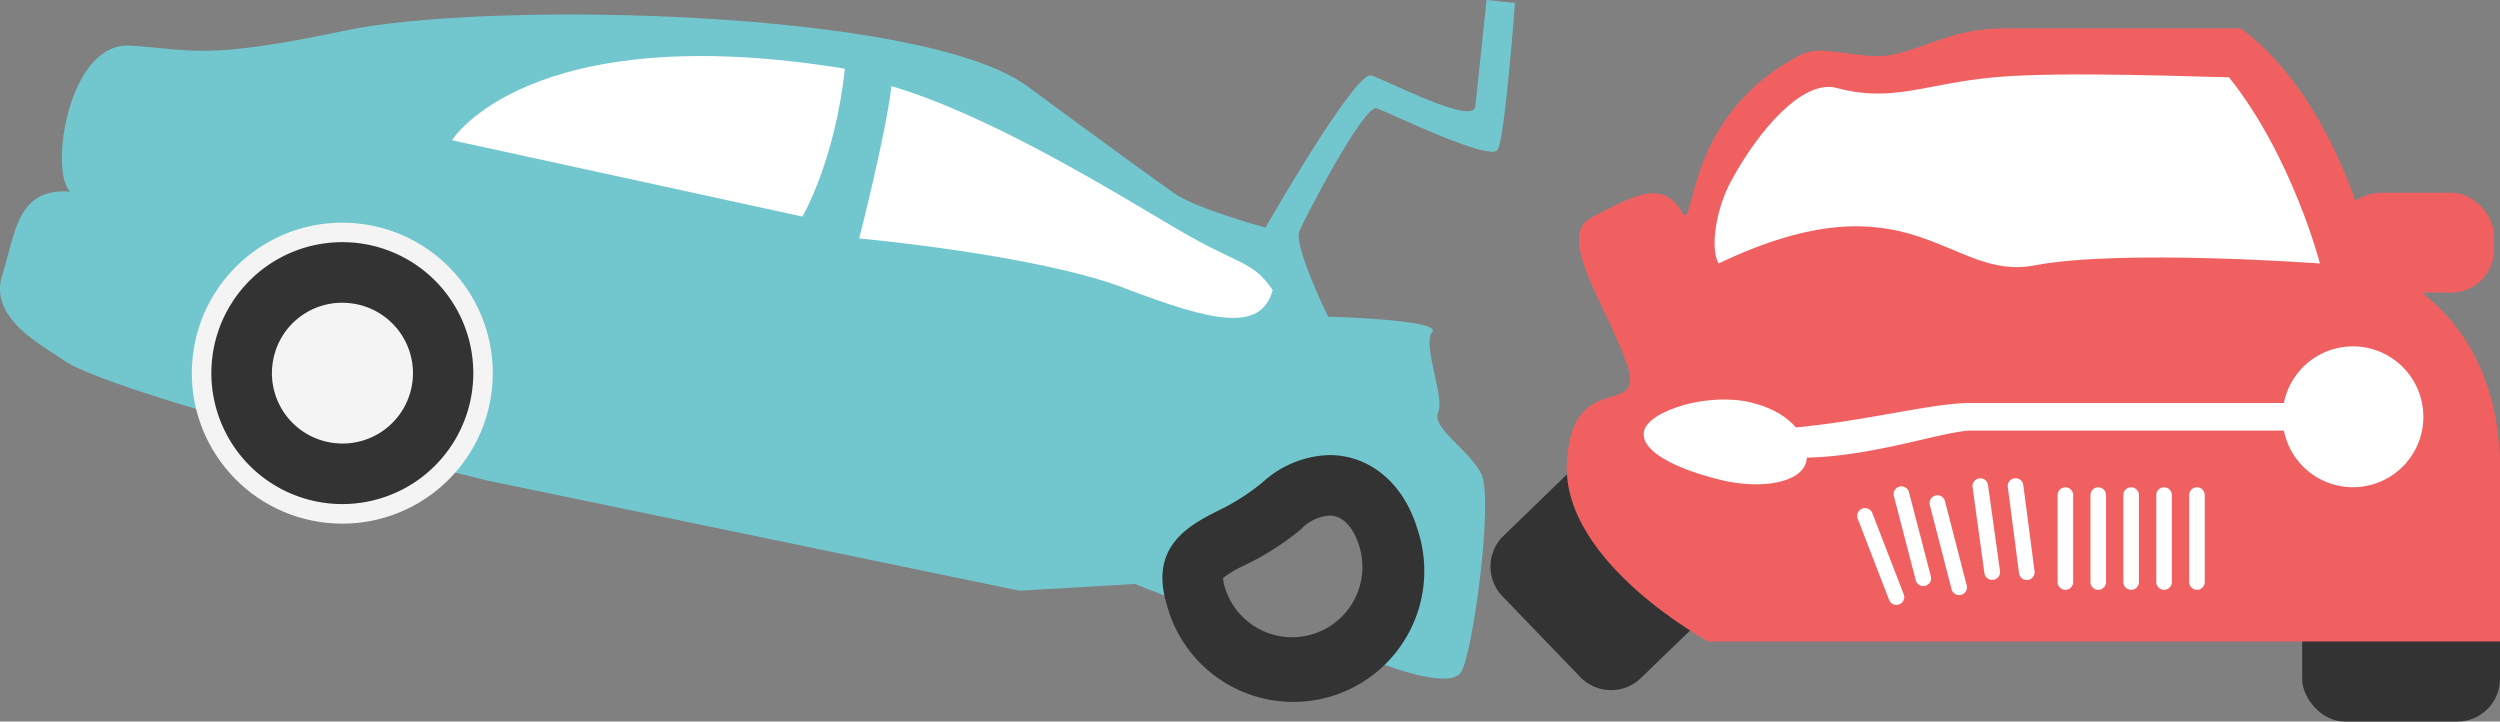 <svg xmlns="http://www.w3.org/2000/svg" viewBox="0 0 417.5 120.5"><rect x="0" y="0" width="417.5" height="120.5" fill="#808080" stroke="none"/><defs><style>.cls-1{fill:#333;}.cls-2{fill:#f06060;}.cls-3{fill:#fff;}.cls-4{fill:#72c6ce;}.cls-5{fill:#f4f4f4;}</style></defs><title>hit</title><g id="Layer_2" data-name="Layer 2"><g id="wifi"><path class="cls-1" d="M251.09,89.48a7.15,7.15,0,0,0-.18,10.1l13,13.49a7.15,7.15,0,0,0,10.1.18l12.85-12.41a7.14,7.14,0,0,0,.18-10.1L274,77.25a7.15,7.15,0,0,0-10.1-.18Z"/><rect class="cls-1" x="384.46" y="88.35" width="33.04" height="32.15" rx="7.14" ry="7.14"/><path class="cls-2" d="M261.66,77.5c.68-16.52,13.36-7.1,10-16.78s-12-21.32-5.8-24.45,11.72-6.7,15-.89c2.37,4.22-.15-16.08,20-26.29,3.62-1.83,10.14,1.15,15.38,0,5.71-1.25,10.33-4.36,18.36-4.36,0,0-20.64,0,0,0h39.59c17,12.5,22.33,39.74,22.33,39.74s21,6.25,21,34.08v28.58H285.29S261,94,261.66,77.5Z"/><rect class="cls-2" x="390.46" y="32.19" width="26.05" height="16.67" rx="7.14" ry="7.14"/><path class="cls-3" d="M296.94,71.62c12.85-.82,25.35-4.32,32-4.32h52.47a11.76,11.76,0,1,1,0,4.61H329.24c-5,0-19.85,5.63-32.3,4.32C293.71,74.58,296.68,72.46,296.94,71.62Z"/><path class="cls-3" d="M274.57,71.95c-.83,3.39,5.49,6.4,12.63,8.16s13.61.42,14.44-3-2-8.14-9.18-9.89S275.41,68.56,274.57,71.95Z"/><path class="cls-3" d="M289.05,30.32c4.58-8.52,12-17.14,17.66-15.63,9.42,2.53,14.78-.74,26.39-1.79s35.42,0,39.14,0C382.82,26.15,387.43,44,387.43,44s-33.27-2.45-47.66.32S319.37,28.57,287,44C285.57,41.46,286.53,35,289.05,30.32Z"/><path class="cls-3" d="M365.59,97.2a1.3,1.3,0,0,0,1.3,1.3h0a1.3,1.3,0,0,0,1.3-1.3V82.68a1.3,1.3,0,0,0-1.3-1.3h0a1.3,1.3,0,0,0-1.3,1.3Z"/><path class="cls-3" d="M360.1,97.2a1.3,1.3,0,0,0,1.3,1.3h0a1.3,1.3,0,0,0,1.3-1.3V82.68a1.3,1.3,0,0,0-1.3-1.3h0a1.3,1.3,0,0,0-1.3,1.3Z"/><path class="cls-3" d="M354.6,97.2a1.3,1.3,0,0,0,1.3,1.3h0a1.3,1.3,0,0,0,1.3-1.3V82.68a1.3,1.3,0,0,0-1.3-1.3h0a1.3,1.3,0,0,0-1.3,1.3Z"/><path class="cls-3" d="M349.11,97.2a1.3,1.3,0,0,0,1.3,1.3h0a1.3,1.3,0,0,0,1.3-1.3V82.68a1.3,1.3,0,0,0-1.3-1.3h0a1.3,1.3,0,0,0-1.3,1.3Z"/><path class="cls-3" d="M343.62,97.2a1.3,1.3,0,0,0,1.3,1.3h0a1.3,1.3,0,0,0,1.3-1.3V82.68a1.3,1.3,0,0,0-1.3-1.3h0a1.3,1.3,0,0,0-1.3,1.3Z"/><path class="cls-3" d="M337.18,95.72a1.3,1.3,0,0,0,1.46,1.13h0a1.3,1.3,0,0,0,1.13-1.46L337.89,81a1.3,1.3,0,0,0-1.46-1.13h0a1.3,1.3,0,0,0-1.13,1.46Z"/><path class="cls-3" d="M331.4,95.72a1.3,1.3,0,0,0,1.47,1.11h0A1.3,1.3,0,0,0,334,95.37L332,81a1.3,1.3,0,0,0-1.47-1.11h0a1.3,1.3,0,0,0-1.11,1.47Z"/><path class="cls-3" d="M325.91,98.4a1.3,1.3,0,0,0,1.59.94h0a1.3,1.3,0,0,0,.94-1.59l-3.63-14.06a1.3,1.3,0,0,0-1.59-.94h0a1.3,1.3,0,0,0-.94,1.59Z"/><path class="cls-3" d="M319.93,96.9a1.3,1.3,0,0,0,1.59.93h0a1.3,1.3,0,0,0,.93-1.59L318.8,82.19a1.3,1.3,0,0,0-1.59-.93h0a1.3,1.3,0,0,0-.93,1.59Z"/><path class="cls-3" d="M315.48,100.18a1.3,1.3,0,0,0,1.69.75h0a1.3,1.3,0,0,0,.75-1.69l-5.24-13.55a1.3,1.3,0,0,0-1.69-.75h0a1.3,1.3,0,0,0-.75,1.69Z"/><path class="cls-4" d="M32.74,68.29s-17.84-5.19-21.91-8S-1.87,53.1.36,46,2.81,31.34,11.72,32c-3.54-3.36-.34-25,10-24.38s12.31,2.49,35.88-2.51,96.46-3.62,114,9.31c12.51,9.24,20.69,15.17,24.46,17.83S211.33,38,211.33,38s15-26.17,17.64-25.4,17.07,8.47,17.42,5.14L248.25,0,253,.5S251.35,22.93,250.11,25s-18.17-6.22-20.22-6.92S218,36.18,217,38.61s4.78,14.27,4.78,14.27,19.1.49,17.39,2.57,2.15,10.88,1,13.44,5.22,6.23,7.24,10.33-1.45,30.34-3.49,33.14S231.18,111,231.18,111,233.27,79.81,220,80.82s-19.57,21-19.57,21l-10.92-4.3-19.27,1.13L81.47,80.27Z"/><circle class="cls-5" cx="57.17" cy="62.31" r="25.13" transform="translate(-10.79 112.65) rotate(-83.99)"/><path class="cls-3" d="M75.48,23.42,134,36.17s5.47-9.3,7.09-24.7C88.21,2.85,75.48,23.42,75.48,23.42Z"/><path class="cls-3" d="M148.86,14.38c-.79,7.47-5.37,25.44-5.37,25.44s29.68,2.7,44.32,8.3,22.78,7.46,24.73.33c-3.4-5-5.41-4-15.91-10.17S165.62,19.35,148.86,14.38Z"/><path class="cls-1" d="M54.88,84.06a21.87,21.87,0,0,1,2.27-43.62,22.24,22.24,0,0,1,2.31.12,21.87,21.87,0,0,1-2.27,43.62A22,22,0,0,1,54.88,84.06Zm-9.4-23A11.75,11.75,0,0,0,55.94,74a12,12,0,0,0,1.25.07A11.75,11.75,0,0,0,58.4,50.63a12.23,12.23,0,0,0-1.25-.07A11.71,11.71,0,0,0,45.48,61.08Z"/><path class="cls-1" d="M194.86,101c-3-9.79,3.83-13.28,8.33-15.6a36.77,36.77,0,0,0,7.67-4.86A17.16,17.16,0,0,1,222,76c6.77,0,12.4,4.71,14.69,12.3A21.87,21.87,0,1,1,194.86,101Zm22.61-12.78a45.83,45.83,0,0,1-9.65,6.19,19.61,19.61,0,0,0-3.56,2.1,5.18,5.18,0,0,0,.29,1.56,11.73,11.73,0,0,0,14.65,7.84A11.75,11.75,0,0,0,227,91.21c-.47-1.54-1.88-5.11-5-5.11A7.3,7.3,0,0,0,217.47,88.17Z"/></g></g></svg>
